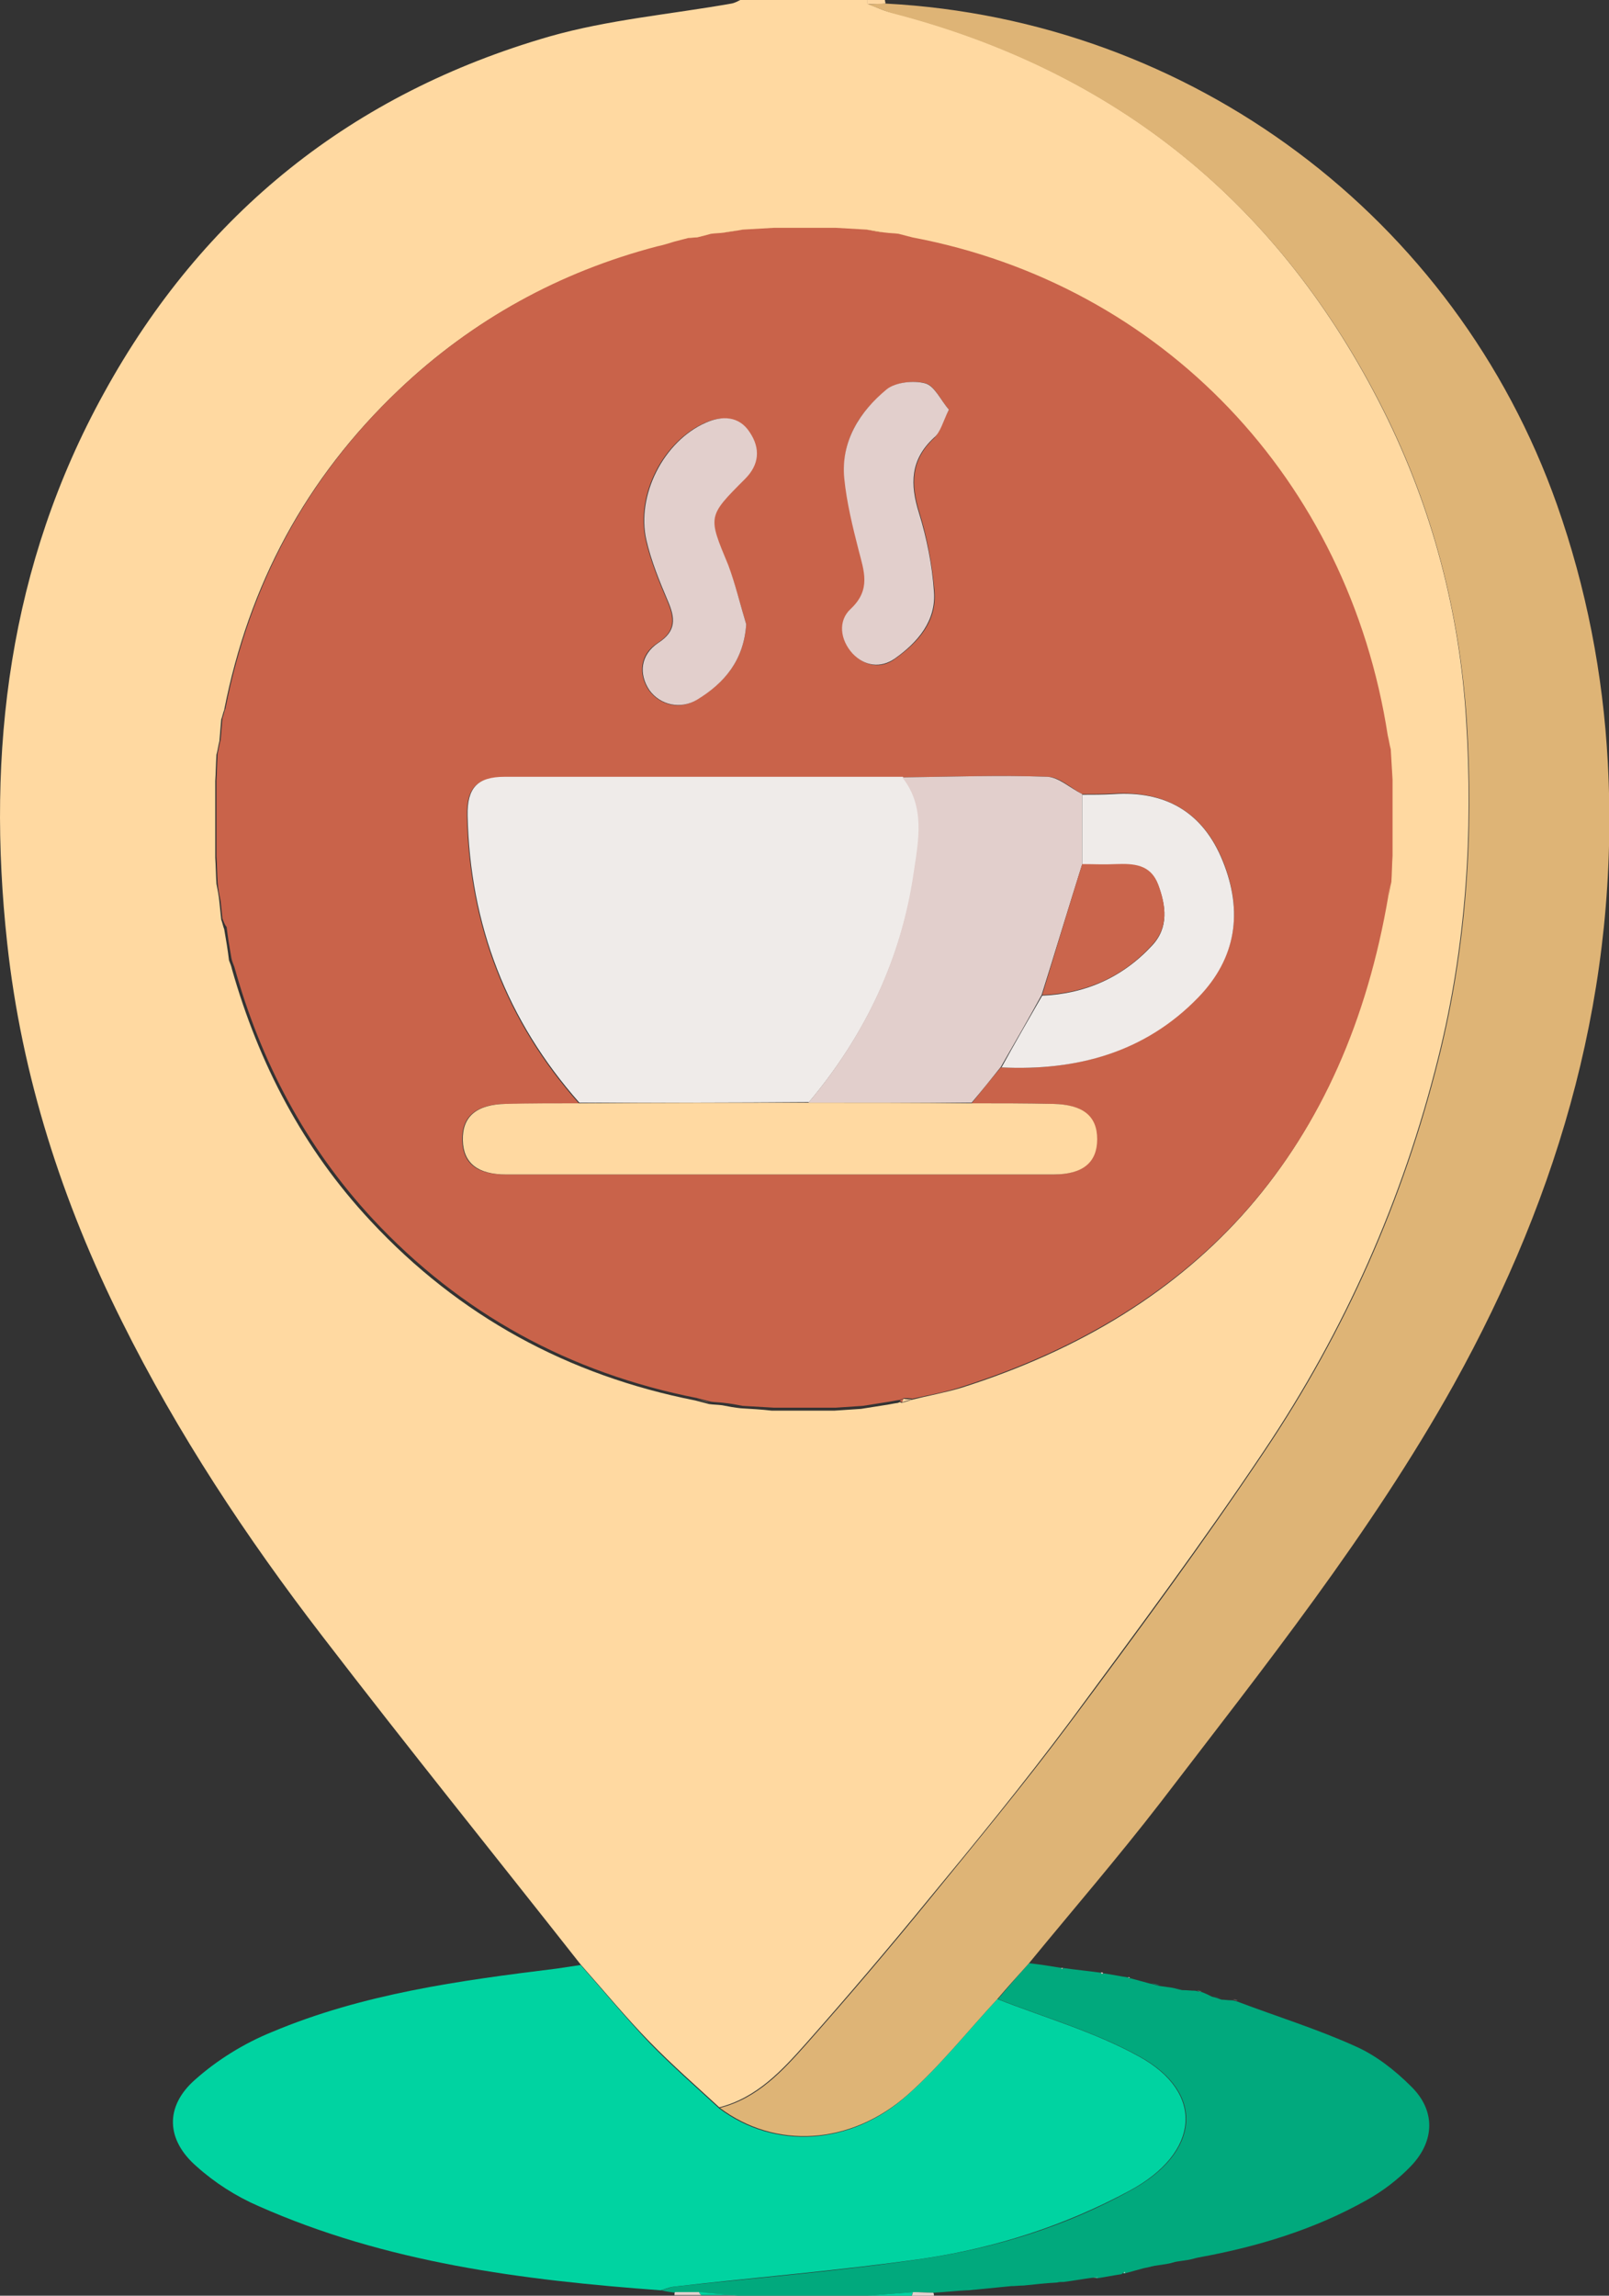 <?xml version="1.0" encoding="utf-8"?>
<!-- Generator: Adobe Illustrator 27.1.1, SVG Export Plug-In . SVG Version: 6.00 Build 0)  -->
<svg version="1.1" id="Layer_1" xmlns="http://www.w3.org/2000/svg" xmlns:xlink="http://www.w3.org/1999/xlink" x="0px" y="0px"
	 viewBox="0 0 269.1 383.9" style="enable-background:new 0 0 269.1 383.9;" xml:space="preserve">
<rect x="0" y="0" width="269.1" height="383.9" fill="#333333" stroke="none"/>
<style type="text/css">
	.st0{fill:#FFD9A1;}
	.st1{fill:#01A97D;}
	.st2{fill:#00D3A1;}
	.st3{fill:#E2CFCC;}
	.st4{fill:#FDD6A0;}
	.st5{fill:#DEB476;}
	.st6{fill:#C9634A;}
	.st7{fill:#CA654C;}
	.st8{fill:#EFEBE9;}
</style>
<g>
	<g>
		<path class="st0" d="M97.1,328.5c-14.4-18.3-29-36.4-43.2-54.9c-12.7-16.5-24.2-33.9-33.5-52.6c-10-20-16.8-41.1-19.2-63.3
			c-3.5-32.1,0.3-63.2,16.2-92C34,35.5,59,15.6,91.9,6.1c9.8-2.8,20.2-3.7,30.4-5.5c0.6-0.1,1.1-0.4,1.7-0.7c7,0,14,0,21,0
			c0,0.2,0,0.5,0,0.7c1.4,0.5,2.7,1.2,4.1,1.5c37.6,9.7,65,32,82.3,66.6c8.1,16.2,12.7,33.6,13.8,51.6c1.2,19,0,38-4.7,56.7
			c-5.9,23.6-15.6,45.5-29.1,65.6c-10.3,15.4-21.4,30.3-32.4,45.2c-7.6,10.2-15.6,20-23.7,29.8c-6.7,8.2-13.5,16.2-20.5,24.1
			c-4,4.5-8.2,9.1-14.5,10.7c-3.9-3.6-7.9-7.1-11.6-10.9C104.7,337.4,101,332.9,97.1,328.5z M150.8,234.6c0.6-0.2,1.1-0.3,1.6-0.5
			c2.8-0.7,5.6-1.2,8.3-2c40.5-12.8,64.2-40.2,71.3-82.1c0.2-0.8,0.3-1.6,0.5-2.3c0.1-1.5,0.1-3,0.2-4.4c0-4.2,0-8.5,0-12.7
			c-0.1-1.7-0.2-3.4-0.3-5.1c-0.2-0.8-0.3-1.6-0.5-2.3c-6.6-42.8-37.8-75.4-79.5-83.3c-0.8-0.2-1.5-0.4-2.3-0.6
			c-0.7-0.1-1.5-0.1-2.2-0.2c-1-0.2-2.1-0.4-3.1-0.5c-1.7-0.1-3.5-0.2-5.2-0.3c-3.5,0-6.9,0-10.4,0c-1.7,0.1-3.5,0.2-5.2,0.3
			c-1,0.2-2.1,0.3-3.1,0.5c-0.7,0.1-1.5,0.1-2.2,0.2c-0.8,0.2-1.6,0.4-2.3,0.6c-0.5,0-1,0.1-1.5,0.1c-0.8,0.2-1.5,0.4-2.3,0.6
			c-1,0.3-1.9,0.5-2.9,0.8c-16.3,4.3-30.7,12.1-43,23.8c-15.5,14.7-25.1,32.6-29.2,53.5c-0.2,0.5-0.3,1.1-0.5,1.6
			c-0.1,1.2-0.2,2.4-0.3,3.6c-0.2,0.8-0.3,1.6-0.5,2.3c-0.1,1.5-0.1,3-0.2,4.4c0,4.2,0,8.5,0,12.8c0.1,1.5,0.1,3,0.2,4.4
			c0.2,1,0.4,2,0.5,3.1c0.1,1,0.2,1.9,0.3,2.9c0.2,0.5,0.3,1.1,0.5,1.6c0.3,1.7,0.6,3.5,0.8,5.2c0.2,0.5,0.4,1,0.5,1.5
			c4.5,15.8,11.9,30,23.2,42.1c14.8,15.9,33,25.8,54.3,30c0.8,0.2,1.5,0.4,2.3,0.6c0.7,0.1,1.5,0.1,2.2,0.2c1,0.2,2.1,0.4,3.1,0.5
			c1.7,0.1,3.5,0.2,5.2,0.4c3.4,0,6.9,0,10.4,0c1.5-0.1,3-0.2,4.5-0.3c1.3-0.2,2.5-0.4,3.8-0.6c0.8-0.1,1.6-0.3,2.4-0.4
			C150.5,234.4,150.6,234.5,150.8,234.6z"/>
		<path class="st1" d="M182.7,380.9c-1.6,0.2-3.2,0.5-4.8,0.7c-0.4,0-0.8,0-1.1,0.1c-1.9,0.1-3.7,0.3-5.6,0.5
			c-0.7,0-1.4,0.1-2.1,0.1c-2.1,0.2-4.1,0.4-6.1,0.6c-0.5,0-0.9,0.1-1.4,0.1c-1.8,0.1-3.6,0.3-5.4,0.4c-1.1,0-2.3-0.1-3.4-0.1
			c-2.6,0.2-5.2,0.4-7.7,0.6c-7.2,0-14.5,0-21.7,0c-2.1-0.2-4.2-0.4-6.4-0.5c-1.3,0-2.7,0-4.1,0c-0.8-0.1-1.5-0.2-2.3-0.4
			c0.7-0.2,1.4-0.5,2.1-0.6c13.9-1.5,27.9-2.6,41.8-4.7c12.1-1.8,23.8-5.4,34.6-11.4c11.6-6.3,12.6-16.3,1.5-22.4
			c-7.4-4.1-15.8-6.5-23.7-9.6c1.7-2,3.4-4,5.2-6c1.8,0.2,3.7,0.5,5.5,0.8l0.1,0.2l0.1-0.2c2.1,0.3,4.2,0.5,6.4,0.8l0.2,0.2l0.2-0.1
			c1.4,0.2,2.8,0.5,4.2,0.7l0.1,0.2l0.1-0.1c1.1,0.3,2.2,0.6,3.3,0.9c0.6,0.1,1.1,0.3,1.6,0.4c0.7,0.1,1.4,0.2,2.1,0.3
			c0.6,0.1,1.1,0.3,1.7,0.4c0.8,0,1.5,0.1,2.2,0.1c0.3,0.1,0.7,0.1,1,0.2c0.6,0.2,1.2,0.5,1.8,0.8c0.5,0.1,1.1,0.3,1.6,0.5
			c0.5,0,1,0.1,1.6,0.1c0.3,0,0.7,0.1,1,0.2c6.6,2.5,13.4,4.6,19.8,7.5c3.4,1.5,6.6,4,9.3,6.7c4.1,4,4,9.1,0,13.3
			c-2.1,2.2-4.7,4.2-7.4,5.7c-8.7,4.9-18.2,7.8-28.1,9.6c-0.6,0.1-1.1,0.3-1.7,0.4c-0.7,0.1-1.4,0.2-2,0.3c-0.6,0.1-1.1,0.3-1.7,0.4
			c-0.7,0.1-1.3,0.2-2,0.3c-0.6,0.1-1.2,0.3-1.8,0.4c-1.1,0.3-2.2,0.6-3.3,0.9l-0.2-0.1l-0.2,0.2c-1.4,0.2-2.8,0.5-4.2,0.7
			C183.4,380.8,183,380.9,182.7,380.9z"/>
		<path class="st2" d="M145,383.9c2.6-0.2,5.2-0.4,7.7-0.6c-0.1,0.2-0.2,0.4-0.2,0.6C150,383.9,147.5,383.9,145,383.9z"/>
		<path class="st2" d="M116.9,383.3c2.1,0.2,4.2,0.4,6.4,0.5c-2,0-4,0-6,0C117.1,383.7,117,383.5,116.9,383.3z"/>
		<path class="st3" d="M116.9,383.3c0.1,0.2,0.2,0.4,0.4,0.5c-1.5,0-3,0-4.5,0c0-0.2,0-0.4,0.1-0.5
			C114.2,383.3,115.5,383.3,116.9,383.3z"/>
		<path class="st3" d="M152.5,383.9c0.1-0.2,0.1-0.4,0.2-0.6c1.1,0,2.3,0.1,3.4,0.1c0.1,0.2,0.1,0.4,0.1,0.5
			C155,383.9,153.7,383.9,152.5,383.9z"/>
		<path class="st4" d="M145,0.7c0-0.2,0-0.5,0-0.7c1,0,2,0,3,0c0,0.2,0.1,0.4,0.1,0.6C147.1,0.7,146,0.7,145,0.7z"/>
		<path class="st2" d="M166.8,334.3c7.9,3.1,16.3,5.5,23.7,9.6c11.1,6.1,10.1,16.1-1.5,22.4c-10.9,5.9-22.5,9.6-34.6,11.4
			c-13.9,2-27.8,3.1-41.8,4.7c-0.7,0.1-1.4,0.4-2.1,0.6c-23.1-1.7-45.9-4.6-67.3-14.1c-3.7-1.6-7.3-3.9-10.3-6.6
			c-5.1-4.4-5.4-10-0.3-14.5c3.7-3.3,8.2-6.1,12.9-8c15.2-6.4,31.4-8.6,47.6-10.6c1.3-0.2,2.7-0.4,4-0.6c3.9,4.4,7.6,8.9,11.6,13.1
			c3.7,3.8,7.7,7.3,11.6,10.9c9.2,6.9,21.9,6.3,31.4-2.2C157.2,345.5,161.8,339.7,166.8,334.3z"/>
		<path class="st5" d="M166.8,334.3c-5,5.4-9.6,11.2-15,16c-9.6,8.5-22.2,9.1-31.4,2.2c6.3-1.6,10.5-6.2,14.5-10.7
			c7-7.9,13.9-16,20.5-24.1c8-9.8,16.1-19.6,23.7-29.8c11.1-14.9,22.1-29.8,32.4-45.2c13.5-20.1,23.2-42,29.1-65.6
			c4.7-18.7,5.9-37.6,4.7-56.7c-1.2-18-5.7-35.4-13.8-51.6c-17.3-34.6-44.8-56.9-82.3-66.6c-1.4-0.4-2.7-1-4.1-1.5
			c1,0,2.1-0.1,3.1-0.1c51,2.7,95.2,35.7,112.2,83.8c4.9,13.9,7.7,28.3,8.5,43.1c2,37.4-7.8,71.7-25.8,104.1
			c-13.9,24.9-31.7,47.2-49,69.8c-7.1,9.2-14.7,18-22,26.9C170.3,330.3,168.5,332.3,166.8,334.3z"/>
		<path class="st2" d="M169.1,382.2c0.7,0,1.4-0.1,2.1-0.1C170.5,382.1,169.8,382.2,169.1,382.2z"/>
		<path class="st3" d="M182.7,380.9c0.3,0,0.7,0,1-0.1C183.4,380.8,183,380.9,182.7,380.9z"/>
		<path class="st2" d="M194,332c-0.6-0.1-1.1-0.3-1.6-0.4C192.9,331.7,193.4,331.8,194,332z"/>
		<path class="st2" d="M197.7,332.7c-0.6-0.1-1.1-0.3-1.7-0.4C196.6,332.4,197.2,332.6,197.7,332.7z"/>
		<path class="st3" d="M201,333c-0.4-0.1-0.7-0.1-1-0.2C200.3,332.9,200.7,333,201,333z"/>
		<path class="st3" d="M207,334.5c-0.3,0-0.7-0.1-1-0.2C206.3,334.4,206.7,334.4,207,334.5z"/>
		<path class="st2" d="M199.1,377.7c0.6-0.1,1.1-0.3,1.7-0.4C200.2,377.4,199.6,377.6,199.1,377.7z"/>
		<path class="st2" d="M195.3,378.5c0.6-0.1,1.1-0.3,1.7-0.4C196.5,378.2,195.9,378.3,195.3,378.5z"/>
		<path class="st2" d="M191.6,379.2c0.6-0.1,1.2-0.3,1.8-0.4C192.7,378.9,192.1,379.1,191.6,379.2z"/>
		<path class="st2" d="M204.4,334.2c-0.5-0.1-1.1-0.3-1.6-0.5C203.4,333.9,203.9,334.1,204.4,334.2z"/>
		<path class="st3" d="M176.7,381.6c0.4,0,0.8,0,1.1-0.1C177.5,381.6,177.1,381.6,176.7,381.6z"/>
		<path class="st2" d="M161.5,382.9c0.5,0,0.9-0.1,1.4-0.1C162.5,382.9,162,382.9,161.5,382.9z"/>
		<polygon class="st3" points="187.9,380.1 188.1,379.9 188.2,380.1 		"/>
		<polygon class="st3" points="177.8,329.1 177.6,329.3 177.5,329.1 		"/>
		<polygon class="st3" points="189,330.7 188.8,330.8 188.7,330.6 		"/>
		<path class="st3" d="M184.5,330l-0.2,0.1l-0.2-0.2C184.3,329.8,184.4,329.8,184.5,330z"/>
		<path class="st6" d="M37.2,153.6c-0.1-1-0.2-1.9-0.3-2.9c-0.2-1-0.4-2-0.5-3.1c-0.1-1.5-0.1-3-0.2-4.4c0-4.2,0-8.5,0-12.8
			c0.1-1.5,0.1-3,0.2-4.4c0.2-0.8,0.3-1.6,0.5-2.3c0.1-1.2,0.2-2.4,0.3-3.6c0.2-0.5,0.3-1.1,0.5-1.6C41.8,97.6,51.4,79.7,66.9,65
			c12.3-11.6,26.6-19.5,43-23.8c1-0.2,1.9-0.5,2.9-0.8c0.8-0.2,1.5-0.4,2.3-0.6c0.5,0,1-0.1,1.5-0.1c0.8-0.2,1.6-0.4,2.3-0.6
			c0.7-0.1,1.5-0.1,2.2-0.2c1-0.2,2.1-0.3,3.1-0.5c1.7-0.1,3.5-0.2,5.2-0.3c3.5,0,6.9,0,10.4,0c1.7,0.1,3.5,0.2,5.2,0.3
			c1,0.2,2.1,0.4,3.1,0.5c0.7,0.1,1.5,0.1,2.2,0.2c0.8,0.2,1.5,0.4,2.3,0.6c41.8,7.9,72.9,40.5,79.5,83.3c0.2,0.8,0.3,1.6,0.5,2.3
			c0.1,1.7,0.2,3.4,0.3,5.1c0,4.2,0,8.5,0,12.7c-0.1,1.5-0.1,3-0.2,4.4c-0.2,0.8-0.3,1.6-0.5,2.3c-7.1,41.8-30.8,69.2-71.3,82.1
			c-2.7,0.9-5.6,1.4-8.3,2c-0.5-0.1-0.9-0.1-1.4-0.1c-0.2,0.1-0.5,0.2-0.7,0.3c-0.8,0.1-1.6,0.3-2.4,0.4c-1.3,0.2-2.5,0.4-3.8,0.6
			c-1.5,0.1-3,0.2-4.5,0.3c-3.4,0-6.9,0-10.4,0c-1.7-0.1-3.5-0.2-5.2-0.3c-1-0.2-2.1-0.4-3.1-0.5c-0.7-0.1-1.5-0.1-2.2-0.2
			c-0.8-0.2-1.5-0.4-2.3-0.6c-21.3-4.2-39.5-14.1-54.3-30c-11.2-12.1-18.7-26.3-23.1-42.1c-0.2-0.5-0.4-1-0.5-1.5
			c-0.3-1.7-0.6-3.5-0.8-5.2C37.6,154.7,37.4,154.1,37.2,153.6z M181,132.8c-1.9-1-3.8-2.9-5.8-2.9c-8.1-0.3-16.2,0-24.3,0.1
			c-22.2,0-44.4-0.1-66.6,0c-4.6,0-6.3,1.8-6.2,6.5c0.4,18.3,6.6,34.3,18.7,48c-4.1,0-8.2,0.1-12.3,0.1c-4.9,0.1-7.3,2.1-7.2,6.1
			c0.1,3.8,2.4,5.7,7.2,5.7c30.6,0,61.1,0,91.6,0c4.9,0,7.3-2,7.3-5.9c0-3.9-2.4-5.8-7.4-5.9c-4.5-0.1-9-0.1-13.5-0.1
			c1.6-2,3.2-4,4.9-6c12.6,0.6,24-2.5,33-11.8c6.4-6.6,7.5-14.4,4.1-22.8c-3.3-8.1-9.6-11.7-18.3-11.2
			C184.5,132.8,182.8,132.8,181,132.8z M124.8,104.4c-1-3.3-1.8-6.7-3.1-9.9c-3.3-8.2-3.5-8.1,2.8-14.4c2.4-2.4,2.6-5.1,0.8-7.8
			c-1.8-2.7-4.7-2.8-7.4-1.6c-7,3.1-11.6,12-9.9,19.6c0.8,3.5,2.2,6.9,3.6,10.2c1.2,2.8,1.5,5-1.6,7c-3,1.9-3.3,5.2-1.5,7.9
			c1.8,2.5,5.2,3.4,8,1.6C121.2,114.2,124.4,110.4,124.8,104.4z M158.7,68.5c-1.4-1.6-2.4-4-3.9-4.4c-1.9-0.5-4.9-0.2-6.4,1
			c-4.6,3.7-7.8,8.6-7.1,14.9c0.4,4,1.4,8.1,2.4,12c0.9,3.5,2.2,6.7-1.3,9.8c-2.2,2-1.8,5.2,0.3,7.5c2,2.2,4.8,2.6,7.1,0.8
			c3.8-2.7,6.9-6.2,6.5-11.2c-0.4-4.4-1.2-8.9-2.5-13.1c-1.5-4.8-1.5-8.9,2.5-12.6C157.2,72.2,157.6,70.5,158.7,68.5z"/>
		<path class="st5" d="M36.2,130.4c0,4.2,0,8.5,0,12.8C36.2,138.9,36.2,134.7,36.2,130.4z"/>
		<path class="st5" d="M232.8,143.2c0-4.2,0-8.5,0-12.7C232.8,134.7,232.8,138.9,232.8,143.2z"/>
		<path class="st4" d="M139.7,38.1c-3.5,0-6.9,0-10.4,0C132.8,38.1,136.2,38.1,139.7,38.1z"/>
		<path class="st4" d="M129.3,235.6c3.4,0,6.9,0,10.4,0C136.2,235.6,132.8,235.6,129.3,235.6z"/>
		<path class="st5" d="M144.2,235.3c1.3-0.2,2.5-0.4,3.8-0.6C146.7,234.9,145.5,235.1,144.2,235.3z"/>
		<path class="st5" d="M148,38.9c-1-0.2-2.1-0.4-3.1-0.5C145.9,38.6,147,38.8,148,38.9z"/>
		<path class="st5" d="M124.1,38.4c-1,0.2-2.1,0.3-3.1,0.5C122,38.8,123.1,38.6,124.1,38.4z"/>
		<path class="st5" d="M36.4,147.6c0.2,1,0.4,2,0.5,3.1C36.8,149.7,36.6,148.7,36.4,147.6z"/>
		<path class="st5" d="M121,234.7c1,0.2,2.1,0.4,3.1,0.5C123.1,235.1,122,234.9,121,234.7z"/>
		<path class="st5" d="M118.8,39.1c-0.8,0.2-1.6,0.4-2.3,0.6C117.3,39.5,118.1,39.3,118.8,39.1z"/>
		<path class="st5" d="M152.5,39.7c-0.8-0.2-1.5-0.4-2.3-0.6C150.9,39.3,151.7,39.5,152.5,39.7z"/>
		<path class="st5" d="M115,39.8c-0.8,0.2-1.5,0.4-2.3,0.6C113.5,40.2,114.3,40,115,39.8z"/>
		<path class="st5" d="M232.5,125.3c-0.2-0.8-0.3-1.6-0.5-2.3C232.2,123.7,232.3,124.5,232.5,125.3z"/>
		<path class="st5" d="M36.9,123.7c-0.2,0.8-0.3,1.6-0.5,2.3C36.6,125.2,36.7,124.5,36.9,123.7z"/>
		<path class="st5" d="M232.1,150c0.2-0.8,0.3-1.6,0.5-2.3C232.4,148.4,232.2,149.2,232.1,150z"/>
		<path class="st5" d="M116.5,234c0.8,0.2,1.5,0.4,2.3,0.6C118,234.3,117.3,234.2,116.5,234z"/>
		<path class="st5" d="M37.2,153.6c0.2,0.5,0.3,1.1,0.5,1.6C37.5,154.7,37.4,154.1,37.2,153.6z"/>
		<path class="st5" d="M37.7,118.4c-0.2,0.5-0.3,1.1-0.5,1.6C37.4,119.5,37.5,119,37.7,118.4z"/>
		<path class="st4" d="M151.1,233.9c0.5,0.1,0.9,0.1,1.4,0.1c-0.6,0.2-1.1,0.3-1.6,0.5C150.9,234.3,151,234.1,151.1,233.9z"/>
		<path class="st4" d="M38.5,160.4c0.2,0.5,0.4,1,0.5,1.5C38.9,161.4,38.7,160.9,38.5,160.4z"/>
		<path class="st7" d="M151.1,233.9c-0.1,0.2-0.2,0.4-0.2,0.6c-0.2-0.1-0.3-0.1-0.4-0.3C150.6,234.2,150.8,234,151.1,233.9z"/>
		<path class="st8" d="M96.9,184.4c-12.1-13.7-18.3-29.7-18.7-48c-0.1-4.6,1.6-6.5,6.2-6.5c22.2,0,44.4,0,66.6,0
			c3.9,5,2.7,10.7,1.9,16c-2.1,14.4-8.2,27.2-17.6,38.4C122.4,184.4,109.7,184.4,96.9,184.4z"/>
		<path class="st3" d="M135.2,184.4c9.4-11.2,15.5-24,17.6-38.4c0.8-5.4,2-11.1-1.9-16c8.1-0.1,16.2-0.4,24.3-0.1
			c1.9,0.1,3.8,1.9,5.8,2.9c0,3.9,0,7.8,0,11.7c-2.3,7.3-4.5,14.6-6.8,21.9c-2.2,4-4.5,8-6.8,12c-1.6,2-3.2,4-4.9,6
			C153.5,184.4,144.3,184.4,135.2,184.4z"/>
		<path class="st0" d="M135.2,184.4c9.1,0,18.2,0,27.4,0.1c4.5,0,9,0,13.5,0.1c5,0.1,7.4,2,7.4,5.9c0,3.9-2.4,5.9-7.3,5.9
			c-30.6,0-61.1,0-91.6,0c-4.7,0-7.1-1.9-7.2-5.7c-0.1-4,2.3-6,7.2-6.1c4.1-0.1,8.2-0.1,12.3-0.1
			C109.7,184.4,122.4,184.4,135.2,184.4z"/>
		<path class="st8" d="M167.5,178.5c2.2-4,4.5-8,6.8-12c7.3-0.3,13.5-3.1,18.4-8.4c2.8-3,2.3-6.6,1-10.1c-1.3-3.4-4.1-3.5-7.1-3.4
			c-1.9,0.1-3.7,0-5.6,0c0-3.9,0-7.8,0-11.7c1.7,0,3.5,0,5.2-0.1c8.7-0.6,15,3,18.3,11.2c3.4,8.4,2.3,16.2-4.1,22.8
			C191.5,176,180.1,179.1,167.5,178.5z"/>
		<path class="st3" d="M124.8,104.4c-0.4,6-3.6,9.8-8.2,12.6c-2.8,1.7-6.2,0.9-8-1.6c-1.8-2.7-1.5-5.9,1.5-7.9c3.1-2,2.8-4.2,1.6-7
			c-1.4-3.3-2.8-6.7-3.6-10.2c-1.7-7.5,2.9-16.5,9.9-19.6c2.7-1.2,5.6-1.2,7.4,1.6c1.8,2.7,1.6,5.4-0.8,7.8
			c-6.3,6.3-6.2,6.2-2.8,14.4C123,97.7,123.8,101.1,124.8,104.4z"/>
		<path class="st3" d="M158.7,68.5c-1,2-1.4,3.8-2.5,4.7c-4,3.7-4,7.8-2.5,12.6c1.3,4.2,2.2,8.7,2.5,13.1c0.4,4.9-2.7,8.5-6.5,11.2
			c-2.4,1.7-5.1,1.3-7.1-0.8c-2.1-2.3-2.5-5.5-0.3-7.5c3.4-3.2,2.2-6.3,1.3-9.8c-1-3.9-2-8-2.4-12c-0.6-6.2,2.6-11.2,7.1-14.9
			c1.5-1.2,4.5-1.5,6.4-1C156.3,64.5,157.3,66.9,158.7,68.5z"/>
		<path class="st7" d="M181,144.5c1.9,0,3.7,0.1,5.6,0c3-0.1,5.8,0,7.1,3.4c1.3,3.5,1.8,7.1-1,10.1c-4.9,5.4-11.1,8.1-18.4,8.4
			C176.5,159.2,178.7,151.8,181,144.5z"/>
	</g>
</g>
</svg>
